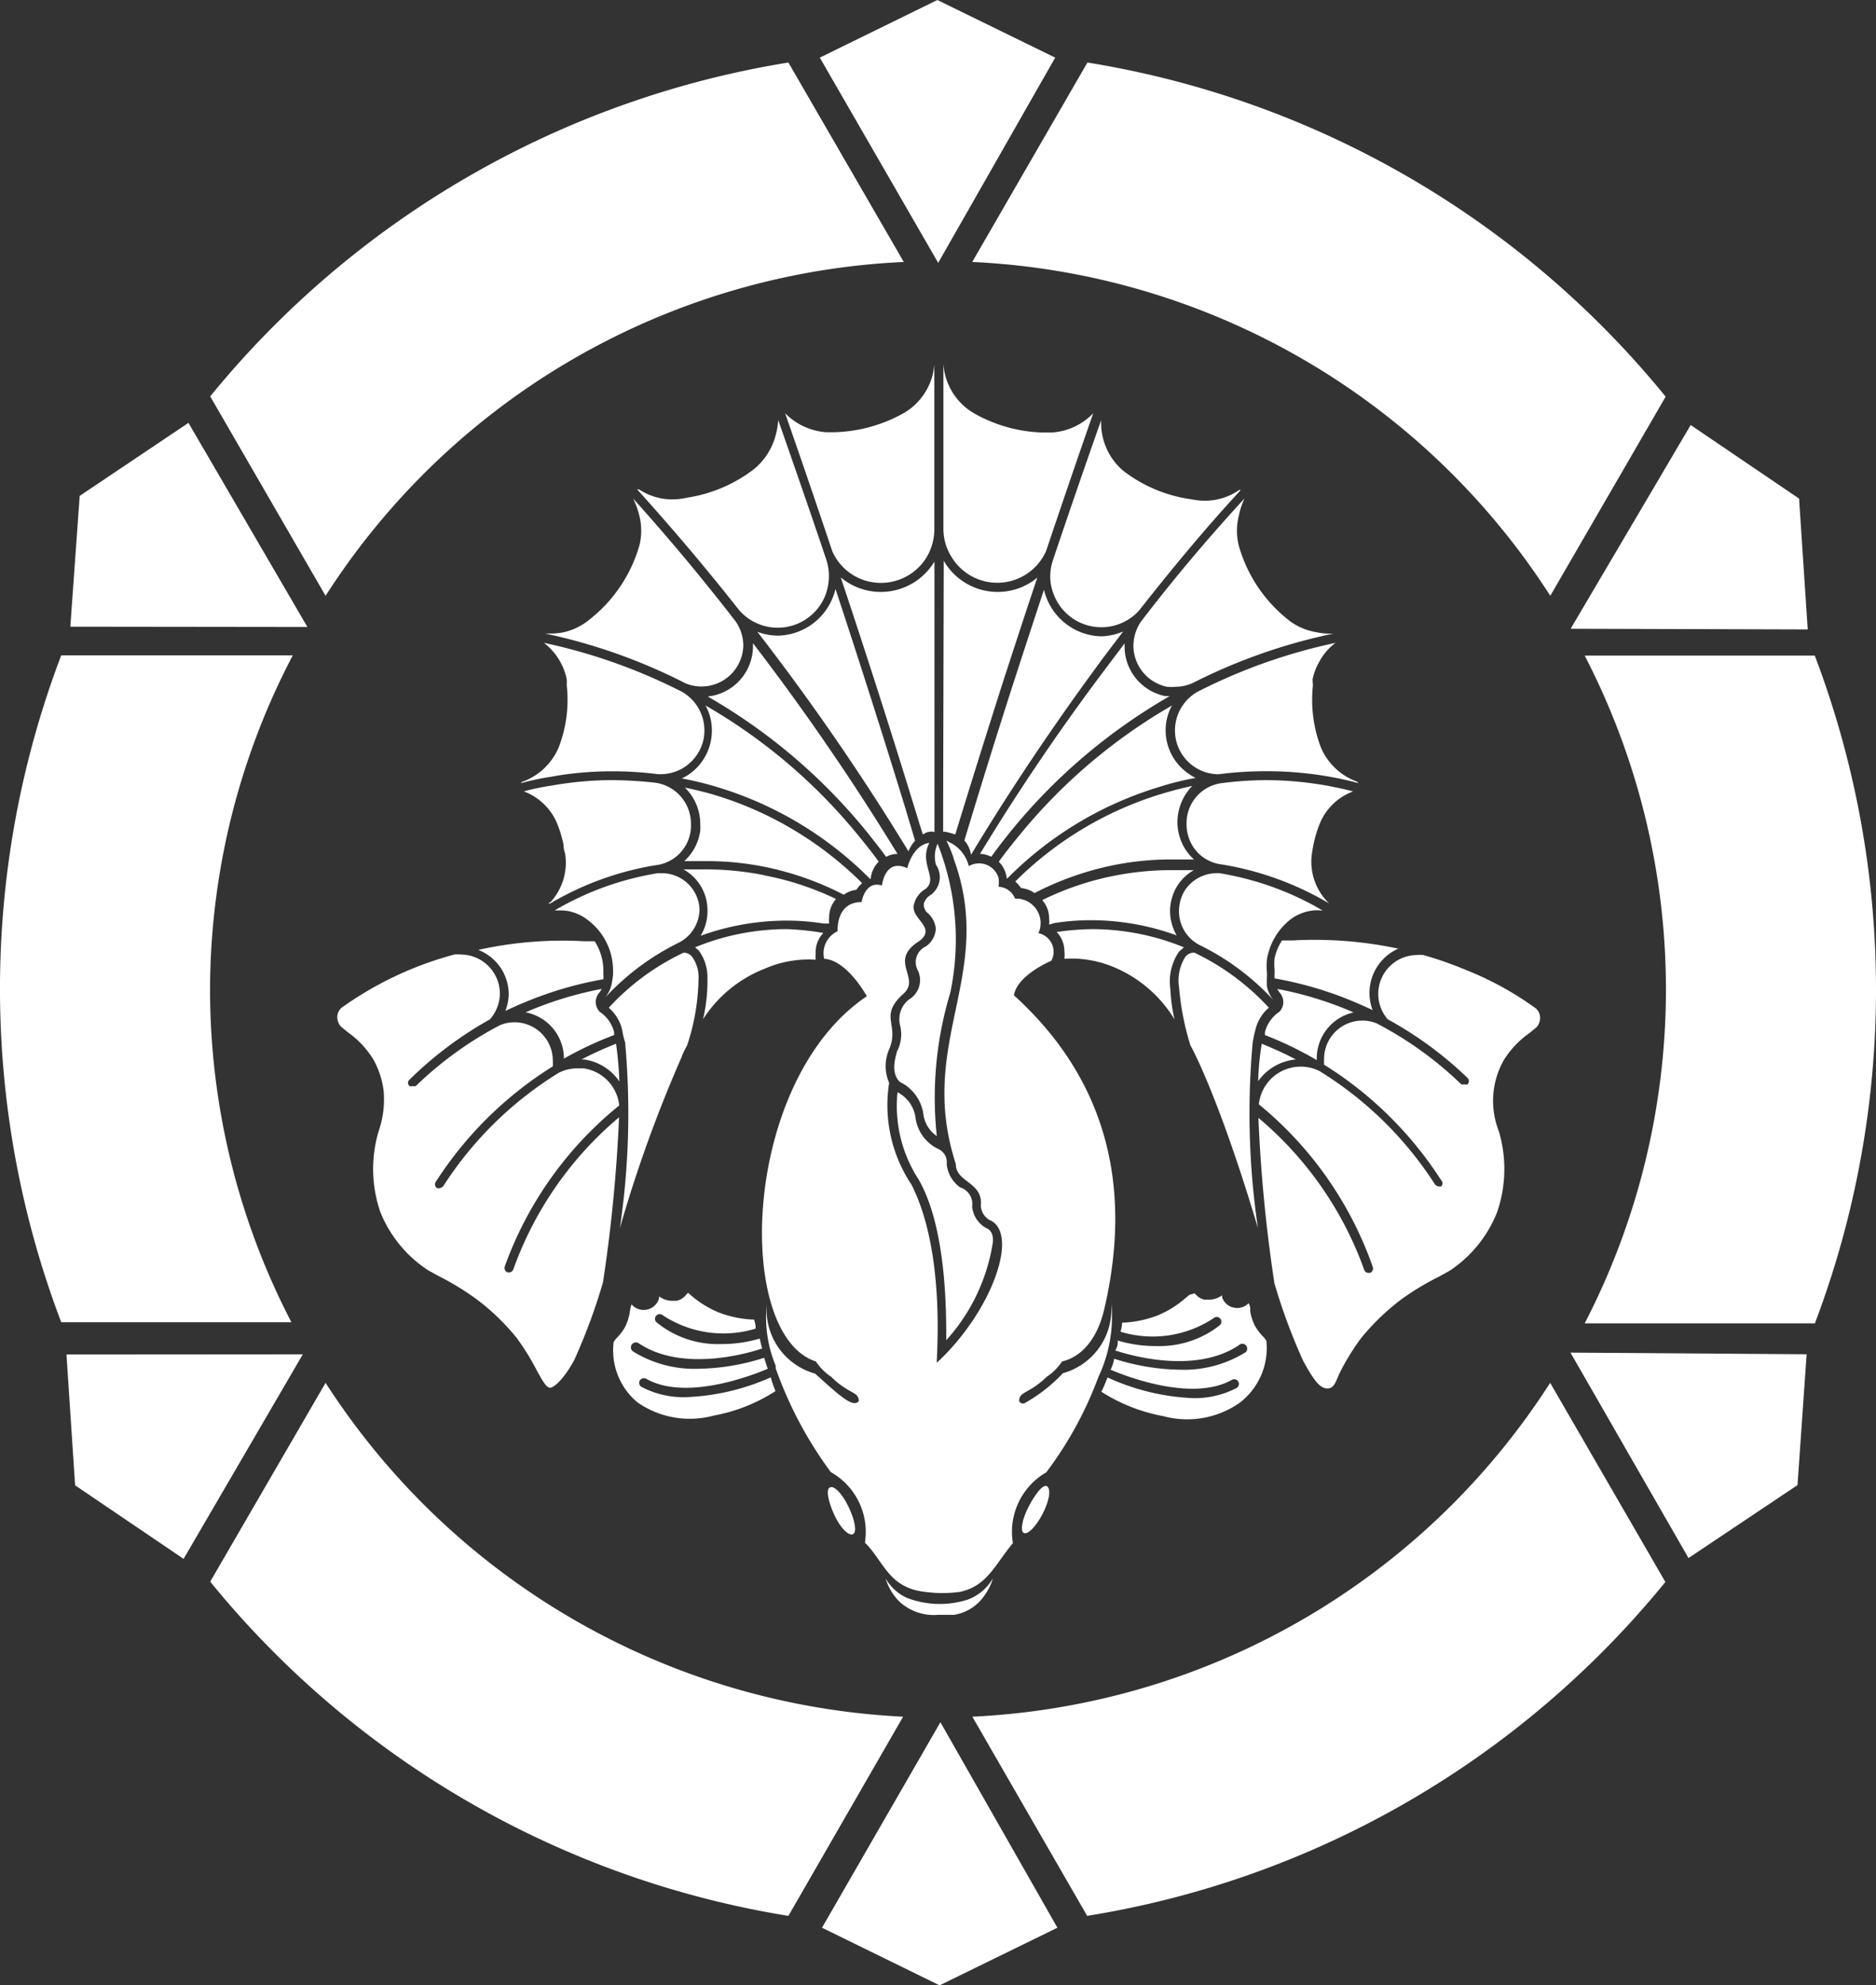 <svg id="レイヤー_2" data-name="レイヤー 2" xmlns="http://www.w3.org/2000/svg" width="65.141" height="68.903" viewBox="0 0 65.141 68.903">
  <rect x="0" y="0" width="65.141" height="68.903" fill="#333333" stroke="none"/>
  <g id="レイヤー_1" data-name="レイヤー 1" transform="translate(0)">
    <path id="パス_4195" data-name="パス 4195" d="M31.723,9.192,27.717,2.27A32.621,32.621,0,0,0,7.64,13.857l4.006,6.922A25.221,25.221,0,0,1,31.723,9.192Z" transform="translate(-0.341 -0.1)" fill="#fff"/>
    <path id="パス_4196" data-name="パス 4196" d="M7.3,35.377A25.039,25.039,0,0,1,10.173,23.79H2.132a32.554,32.554,0,0,0,0,23.146h7.993A25.01,25.01,0,0,1,7.3,35.377Z" transform="translate(-0.006 -1.045)" fill="#fff"/>
    <path id="パス_4197" data-name="パス 4197" d="M11.646,50.2,7.64,57.1A32.6,32.6,0,0,0,27.717,68.7L31.7,61.787A25.317,25.317,0,0,1,11.646,50.2Z" transform="translate(-0.341 -2.206)" fill="#fff"/>
    <path id="パス_4198" data-name="パス 4198" d="M35.32,61.787,39.307,68.7A32.564,32.564,0,0,0,59.384,57.112l-4-6.912A25.25,25.25,0,0,1,35.32,61.787Z" transform="translate(-1.557 -2.206)" fill="#fff"/>
    <path id="パス_4199" data-name="パス 4199" d="M65.553,23.8H57.56a25.211,25.211,0,0,1,0,23.175h7.993a32.669,32.669,0,0,0,0-23.165Z" transform="translate(-2.534 -1.046)" fill="#fff"/>
    <path id="パス_4200" data-name="パス 4200" d="M55.388,20.779l4.006-6.912A32.583,32.583,0,0,0,39.316,2.27l-4,6.922A25.24,25.24,0,0,1,55.388,20.779Z" transform="translate(-1.557 -0.1)" fill="#fff"/>
    <path id="パス_4201" data-name="パス 4201" d="M34.56,31.71Z" transform="translate(-1.524 -1.393)" fill="#fff"/>
    <path id="パス_4202" data-name="パス 4202" d="M37.35,54.667c-.22.43-.3.841-.163.908s.421-.22.65-.66.3-.851.163-.956S37.579,54.227,37.35,54.667Z" transform="translate(-1.636 -2.37)" fill="#fff"/>
    <path id="パス_4203" data-name="パス 4203" d="M34.26,29.1v.669c0-.048.421.086.421.086q.813-2.648,1.664-5.316c.392-1.2.784-2.409,1.186-3.6a2.094,2.094,0,0,1-.65.373,2.161,2.161,0,0,1-2.6-.956Z" transform="translate(-1.511 -0.894)" fill="#fff"/>
    <path id="パス_4204" data-name="パス 4204" d="M50.6,34.426a13.9,13.9,0,0,0-3.681-.287h-.363a1.816,1.816,0,0,0-.258.612,1.846,1.846,0,0,0,0,.4v.115a1.176,1.176,0,0,0,0,.191,12.648,12.648,0,0,1,2.715.794c.239.1.468.2.688.306a1.683,1.683,0,0,1,.956-2.161Z" transform="translate(-2.039 -1.499)" fill="#fff"/>
    <path id="パス_4205" data-name="パス 4205" d="M18.432,35.966v.076a1.73,1.73,0,0,1-.115.545c.22-.105.449-.21.688-.306a12.65,12.65,0,0,1,2.715-.794,1.175,1.175,0,0,0,0-.191v-.115a1.912,1.912,0,0,0-.3-1.013h-.363a13.491,13.491,0,0,0-3.681.3A1.654,1.654,0,0,1,18.432,35.966Z" transform="translate(-0.769 -1.5)" fill="#fff"/>
    <path id="パス_4206" data-name="パス 4206" d="M22.129,35.543h0a1.119,1.119,0,0,1-.22.468h0A8.681,8.681,0,0,1,24.481,34.1h0a1.319,1.319,0,0,0,.7-1.166v.01A1.31,1.31,0,0,0,23.831,31.7h-.105a10.307,10.307,0,0,0-3.576,1.291h.277a1.549,1.549,0,0,1,.851.316,2.189,2.189,0,0,1,.9,1.769v.134A3.126,3.126,0,0,1,22.129,35.543Z" transform="translate(-0.891 -1.393)" fill="#fff"/>
    <path id="パス_4207" data-name="パス 4207" d="M46.693,33.306A1.625,1.625,0,0,1,47.419,33a1.415,1.415,0,0,1,.4,0l-.21-.124A10.335,10.335,0,0,0,44.235,31.7h-.1a1.319,1.319,0,0,0-1.128.631,1.4,1.4,0,0,0-.182.688,1.319,1.319,0,0,0,.7,1.166h0A8.681,8.681,0,0,1,46.1,36.1h0a1.119,1.119,0,0,1-.22-.468h0a3.126,3.126,0,0,1,0-.335v-.134a2.514,2.514,0,0,1,0-.468A2.218,2.218,0,0,1,46.693,33.306Z" transform="translate(-1.887 -1.393)" fill="#fff"/>
    <path id="パス_4208" data-name="パス 4208" d="M47.46,24.6a2.046,2.046,0,0,1,.239-.621,1.979,1.979,0,0,1,.555-.641h0a19.351,19.351,0,0,0-4.78,1.692h0a1.539,1.539,0,0,0-.794,1.348,1.52,1.52,0,0,0,1.511,1.52h0a12.668,12.668,0,0,1,1.664-.105,12.343,12.343,0,0,1,3.193.411.124.124,0,0,0-.067-.057,2.161,2.161,0,0,1-1.233-1.176,4.637,4.637,0,0,1-.277-2.161A1.974,1.974,0,0,1,47.46,24.6Z" transform="translate(-1.881 -1.026)" fill="#fff"/>
    <path id="パス_4209" data-name="パス 4209" d="M47.507,30.557a4.053,4.053,0,0,1,.239-.774,1.989,1.989,0,0,1,1.138-1.071,12.151,12.151,0,0,0-3.059-.392,12.554,12.554,0,0,0-1.472.1A1.4,1.4,0,0,0,43.1,29.831a1.444,1.444,0,0,0,.2.755,1.367,1.367,0,0,0,1.023.66h0a10.679,10.679,0,0,1,3.461,1.2l.268.153h0a2,2,0,0,1-.6-1.721Q47.479,30.7,47.507,30.557Z" transform="translate(-1.899 -1.244)" fill="#fff"/>
    <path id="パス_4210" data-name="パス 4210" d="M44.975,18.215l.048-.115q-1.912,2.075-3.595,4.274a1.52,1.52,0,0,0-.258.832,1.463,1.463,0,0,0,1.166,1.425,1.482,1.482,0,0,0,.3,0h0a1.453,1.453,0,0,0,.6-.134,19.6,19.6,0,0,1,4.876-1.711h-.182a2.314,2.314,0,0,1-.449-.057,2.084,2.084,0,0,1-.956-.44,5.019,5.019,0,0,1-1.692-2.543,2.1,2.1,0,0,1,0-1.061,2.275,2.275,0,0,1,.143-.468Z" transform="translate(-1.814 -0.795)" fill="#fff"/>
    <path id="パス_4211" data-name="パス 4211" d="M36.642,29.909a19.838,19.838,0,0,1,5.545-4.723h-.153a1.759,1.759,0,0,1-1.415-1.73v-.1l-.669.889a77.09,77.09,0,0,0-4.35,6.415,1.033,1.033,0,0,1,.392.1C36.2,30.464,36.422,30.186,36.642,29.909Z" transform="translate(-1.57 -1.026)" fill="#fff"/>
    <path id="パス_4212" data-name="パス 4212" d="M39.782,23.026a2.094,2.094,0,0,1-1.912-1.367,1.911,1.911,0,0,1-.076-.249c-.363,1.09-.717,2.18-1.071,3.27-.583,1.807-1.147,3.623-1.692,5.43a.956.956,0,0,1,.229.5c1.377-2.285,2.868-4.5,4.484-6.692.258-.354.535-.707.8-1.061A2.046,2.046,0,0,1,39.782,23.026Z" transform="translate(-1.544 -0.941)" fill="#fff"/>
    <path id="パス_4213" data-name="パス 4213" d="M43.188,18.023l-.4-.067A4.972,4.972,0,0,1,40.674,17a2.18,2.18,0,0,1-.755-1.75q-.851,2.409-1.664,4.828h0a1.8,1.8,0,0,0-.105.593,1.654,1.654,0,0,0,.115.612,1.769,1.769,0,0,0,2.964.583h0c1.128-1.434,2.314-2.868,3.537-4.188h-.057A2.1,2.1,0,0,1,43.188,18.023Z" transform="translate(-1.682 -0.67)" fill="#fff"/>
    <path id="パス_4214" data-name="パス 4214" d="M38.037,15.591H37.7a5.115,5.115,0,0,1-2.371-.669A2.142,2.142,0,0,1,34.27,13.21v5.736a1.807,1.807,0,0,0,.277.956,1.855,1.855,0,0,0,3.289-.2h0q.8-2.381,1.635-4.78h0A2.18,2.18,0,0,1,38.037,15.591Z" transform="translate(-1.511 -0.58)" fill="#fff"/>
    <path id="パス_4215" data-name="パス 4215" d="M32.631,14.922a5.191,5.191,0,0,1-2.381.66h-.316a2.228,2.228,0,0,1-1.415-.66h0q.832,2.381,1.635,4.78h0a1.836,1.836,0,0,0,1.692,1.109,1.855,1.855,0,0,0,1.587-.889,1.912,1.912,0,0,0,.268-.956h0V13.23A2.142,2.142,0,0,1,32.631,14.922Z" transform="translate(-1.258 -0.581)" fill="#fff"/>
    <path id="パス_4216" data-name="パス 4216" d="M27.969,15.728a2.275,2.275,0,0,1-.765,1.224,5.067,5.067,0,0,1-2.122.956l-.373.067a2.1,2.1,0,0,1-1.491-.316.105.105,0,0,0-.067,0c1.224,1.358,2.409,2.753,3.537,4.188h0a1.778,1.778,0,0,0,3.012-.564,1.912,1.912,0,0,0,.105-.612,1.788,1.788,0,0,0-.086-.564c-.545-1.625-1.109-3.241-1.673-4.857A2.61,2.61,0,0,1,27.969,15.728Z" transform="translate(-1.023 -0.67)" fill="#fff"/>
    <path id="パス_4217" data-name="パス 4217" d="M19.89,32.6h.057A10.517,10.517,0,0,1,23.6,31.274h0a1.386,1.386,0,0,0,1.233-1.444,1.434,1.434,0,0,0-1.271-1.424,14.471,14.471,0,0,0-1.454-.086,12.085,12.085,0,0,0-2.122.191,7.774,7.774,0,0,0-.956.2,2.017,2.017,0,0,1,1.138,1.071,4.054,4.054,0,0,1,.239.774,1,1,0,0,0,.057.315,2.027,2.027,0,0,1-.507,1.683A.1.1,0,0,0,19.89,32.6Z" transform="translate(-0.841 -1.244)" fill="#fff"/>
    <path id="パス_4218" data-name="パス 4218" d="M19,28.149a.115.115,0,0,0-.076.057,9.274,9.274,0,0,1,1.033-.22,11.674,11.674,0,0,1,2.17-.191,12.074,12.074,0,0,1,1.558.1h.1a1.511,1.511,0,0,0,1.291-.736,1.463,1.463,0,0,0,.22-.784,1.539,1.539,0,0,0-.794-1.348h0a19.485,19.485,0,0,0-4.78-1.692h0a2.142,2.142,0,0,1,.794,1.262,1.98,1.98,0,0,1,0,.21,4.58,4.58,0,0,1-.277,2.151A2.161,2.161,0,0,1,19,28.149Z" transform="translate(-0.837 -1.025)" fill="#fff"/>
    <path id="パス_4219" data-name="パス 4219" d="M21.321,22.316a2.1,2.1,0,0,1-.908.43,2.515,2.515,0,0,1-.421.038H19.81a19.6,19.6,0,0,1,4.876,1.73,1.453,1.453,0,0,0,2-1.31v-.057a1.5,1.5,0,0,0-.258-.774q-1.7-2.2-3.566-4.274l.048.105a2.868,2.868,0,0,1,.163.478,2.1,2.1,0,0,1,0,1.061,5.038,5.038,0,0,1-1.75,2.572Z" transform="translate(-0.876 -0.795)" fill="#fff"/>
    <path id="パス_4220" data-name="パス 4220" d="M32.25,30.664H32.3a83.941,83.941,0,0,0-5.019-7.314v.1A1.759,1.759,0,0,1,25.71,25.2a19.838,19.838,0,0,1,5.545,4.723c.22.277.44.555.65.841a.832.832,0,0,1,.344-.1Z" transform="translate(-1.135 -1.026)" fill="#fff"/>
    <path id="パス_4221" data-name="パス 4221" d="M32.988,30.118c-.105-.363-.22-.727-.325-1.09Q31.487,25.2,30.225,21.38a1.912,1.912,0,0,1-.076.249A2.094,2.094,0,0,1,28.237,23a2.046,2.046,0,0,1-.727-.134l.134.172a83.007,83.007,0,0,1,5.115,7.448A1.185,1.185,0,0,1,32.988,30.118Z" transform="translate(-1.214 -0.939)" fill="#fff"/>
    <path id="パス_4222" data-name="パス 4222" d="M33.791,20.39a2.17,2.17,0,0,1-3.251.545q1.329,3.977,2.553,7.964c.1.315.191.641.3.956l.124-.067h0c.249-.067.277,0,.277,0v-9.4Z" transform="translate(-1.347 -0.896)" fill="#fff"/>
    <path id="パス_4223" data-name="パス 4223" d="M42.8,34.361a8.4,8.4,0,0,0-3.184-.631,8.929,8.929,0,0,0-1.233.1.956.956,0,0,1,.268.66,1.206,1.206,0,0,1,0,.268h0a3.824,3.824,0,0,1,1.778.316,4.484,4.484,0,0,1,2.046,1.788,5.737,5.737,0,0,1-.143-1.042,1.836,1.836,0,0,1,.3-1.31Z" transform="translate(-1.692 -1.482)" fill="#fff"/>
    <path id="パス_4224" data-name="パス 4224" d="M38.271,33.426a8.05,8.05,0,0,1,1.272-.1,8.71,8.71,0,0,1,2.983.526,1.711,1.711,0,0,1-.229-.841,1.683,1.683,0,0,1,.229-.841,1.606,1.606,0,0,1,.6-.583h-.755a10.354,10.354,0,0,0-2.036.2,10.1,10.1,0,0,0-2.476.841.956.956,0,0,1,.239.631.87.87,0,0,1,0,.22Z" transform="translate(-1.669 -1.388)" fill="#fff"/>
    <path id="パス_4225" data-name="パス 4225" d="M37.549,32.249a10.517,10.517,0,0,1,2.687-.956,10.106,10.106,0,0,1,2.094-.21h.755a1.711,1.711,0,0,1-.335-.411,1.769,1.769,0,0,1-.239-.889,1.8,1.8,0,0,1,.516-1.252c-.363.076-.717.172-1.071.277a12.228,12.228,0,0,0-5.077,3.04,1.157,1.157,0,0,1,.2.229A.956.956,0,0,1,37.549,32.249Z" transform="translate(-1.626 -1.254)" fill="#fff"/>
    <path id="パス_4226" data-name="パス 4226" d="M36.576,31.614a12.5,12.5,0,0,1,5.268-3.174,9.5,9.5,0,0,1,1.272-.315,1.979,1.979,0,0,1-.516-.373,1.817,1.817,0,0,1-.526-1.281,1.769,1.769,0,0,1,.22-.86,19.217,19.217,0,0,0-5.383,4.608c-.22.268-.43.535-.631.813a.956.956,0,0,1,.277.583Z" transform="translate(-1.599 -1.125)" fill="#fff"/>
    <path id="パス_4227" data-name="パス 4227" d="M31.329,31.614a.956.956,0,0,1,.277-.583c-.2-.277-.411-.545-.631-.813a19.217,19.217,0,0,0-5.383-4.608,1.769,1.769,0,0,1,.22.86,1.837,1.837,0,0,1-1.042,1.673,10.88,10.88,0,0,1,1.252.306,12.582,12.582,0,0,1,5.287,3.184Z" transform="translate(-1.094 -1.125)" fill="#fff"/>
    <path id="パス_4228" data-name="パス 4228" d="M30.835,32.137a1.157,1.157,0,0,1,.2-.229,12.314,12.314,0,0,0-5.086-3.05c-.354-.105-.707-.191-1.071-.268a1.759,1.759,0,0,1,.535,1.252,2.177,2.177,0,0,1,0,.249,1.75,1.75,0,0,1-.555,1.052h.755a10.105,10.105,0,0,1,2.094.21,10.517,10.517,0,0,1,2.687.956A.956.956,0,0,1,30.835,32.137Z" transform="translate(-1.098 -1.256)" fill="#fff"/>
    <path id="パス_4229" data-name="パス 4229" d="M28.434,33.73a8.366,8.366,0,0,0-3.184.631l.124.105a1.558,1.558,0,0,1,.306.956,5.87,5.87,0,0,1-.153,1.434,4.484,4.484,0,0,1,2.132-1.75,3.824,3.824,0,0,1,1.778-.316h0a1.367,1.367,0,0,1,0-.21v-.057a.956.956,0,0,1,.268-.66A8.929,8.929,0,0,0,28.434,33.73Z" transform="translate(-1.115 -1.482)" fill="#fff"/>
    <path id="パス_4230" data-name="パス 4230" d="M27.622,31.761a10.287,10.287,0,0,0-2.036-.2H24.83a1.625,1.625,0,0,1,.832,1.377v.086a1.625,1.625,0,0,1-.239.841,8.805,8.805,0,0,1,2.992-.526,8.049,8.049,0,0,1,1.272.1h.2a.869.869,0,0,1,0-.22.956.956,0,0,1,.239-.631,10.1,10.1,0,0,0-2.5-.822Z" transform="translate(-1.096 -1.387)" fill="#fff"/>
    <path id="パス_4231" data-name="パス 4231" d="M22.169,37.5v-.1a1.2,1.2,0,0,0-.5-.707.488.488,0,0,1,0-.679.717.717,0,0,0,.067-.115,12.611,12.611,0,0,0-2.486.746l-.153.067a1.635,1.635,0,0,1,1.329,1.606h0A12.428,12.428,0,0,1,22.169,37.5Z" transform="translate(-0.845 -1.577)" fill="#fff"/>
    <path id="パス_4232" data-name="パス 4232" d="M22.44,39.19a12.192,12.192,0,0,0-.115-1.3,12.324,12.324,0,0,0-1.2.545h.086a1.788,1.788,0,0,1,1.224.755Z" transform="translate(-0.934 -1.665)" fill="#fff"/>
    <path id="パス_4233" data-name="パス 4233" d="M24.653,38.165l.086-.182.1-.191a7.591,7.591,0,0,0,.392-2.275,1.2,1.2,0,0,0-.229-.8.382.382,0,0,0-.287-.134,8.366,8.366,0,0,0-2.6,1.912,1.453,1.453,0,0,1,.468.774,2.714,2.714,0,0,0,.1.43,27.219,27.219,0,0,1-.182,6.444,47,47,0,0,1,2.161-5.975Z" transform="translate(-0.977 -1.519)" fill="#fff"/>
    <path id="パス_4234" data-name="パス 4234" d="M13.751,43.589a4.35,4.35,0,0,0,1.654,2.017l.344.191a9.39,9.39,0,0,1,1.319.8,7.782,7.782,0,0,1,1.415,1.358,8.413,8.413,0,0,1,.679,1.09c.182.335.344.641.478.641s.478-.287.841-.956a20.278,20.278,0,0,0,1-2.7A53.022,53.022,0,0,0,22.04,40.3a12.3,12.3,0,0,0-3.671,5.277.153.153,0,0,1-.143.105h-.057a.163.163,0,0,1-.1-.2,12.725,12.725,0,0,1,3.977-5.593h0A1.453,1.453,0,0,0,20.8,38.6h-.21a1.472,1.472,0,0,0-.641.153,12.639,12.639,0,0,0-4.015,3.939.233.233,0,0,1-.21.067.153.153,0,0,1-.048-.22,13,13,0,0,1,4.063-4.006,1.568,1.568,0,0,0,0-.21h0A1.329,1.329,0,0,0,17.91,37.1a12.591,12.591,0,0,0-2.926,2.113.162.162,0,0,1-.115,0,.124.124,0,0,1-.105,0,.143.143,0,0,1,0-.22A13.021,13.021,0,0,1,17.557,36.9a1.405,1.405,0,0,0,.344-.832V36a1.358,1.358,0,0,0-1.348-1.348.956.956,0,0,0-.239,0A12.152,12.152,0,0,0,12.4,36.5a.449.449,0,0,0-.143.287.507.507,0,0,0,.115.354l.239.2a3.231,3.231,0,0,1,.9.956,3.05,3.05,0,0,1,.354,1.08,3.356,3.356,0,0,1-.172,1.4,4.6,4.6,0,0,0,.057,2.811Z" transform="translate(-0.544 -1.522)" fill="#fff"/>
    <path id="パス_4235" data-name="パス 4235" d="M49.019,36.713l-.153-.067A12.429,12.429,0,0,0,46.38,35.9a.717.717,0,0,0,.067.115.488.488,0,0,1,0,.679,1.2,1.2,0,0,0-.5.707v.1a12.43,12.43,0,0,1,1.8.87h0a1.635,1.635,0,0,1,1.272-1.654Z" transform="translate(-2.024 -1.577)" fill="#fff"/>
    <path id="パス_4236" data-name="パス 4236" d="M47.01,38.435c-.382-.2-.784-.382-1.186-.545a10.02,10.02,0,0,0-.124,1.3A1.807,1.807,0,0,1,47.01,38.435Z" transform="translate(-2.013 -1.665)" fill="#fff"/>
    <path id="パス_4237" data-name="パス 4237" d="M45.477,37.267a1.425,1.425,0,0,1,.468-.774,8.442,8.442,0,0,0-2.591-1.912.392.392,0,0,0-.306.143,1.53,1.53,0,0,0-.22,1.071,9.341,9.341,0,0,0,.392,2l.1.191c.268.535.526,1.157.774,1.788.631,1.616,1.176,3.375,1.472,4.369a27.219,27.219,0,0,1-.182-6.444C45.41,37.544,45.439,37.4,45.477,37.267Z" transform="translate(-1.886 -1.519)" fill="#fff"/>
    <path id="パス_4238" data-name="パス 4238" d="M55.137,37.366l.239-.2a.507.507,0,0,0,.115-.354.449.449,0,0,0-.143-.287,11.119,11.119,0,0,0-2.457-1.348,12.781,12.781,0,0,0-1.453-.507.957.957,0,0,0-.239,0,1.348,1.348,0,0,0-1,2.228,13.021,13.021,0,0,1,2.773,2.036.153.153,0,0,1,0,.22.124.124,0,0,1-.105,0,.182.182,0,0,1-.115,0,12.591,12.591,0,0,0-2.935-2.113,1.329,1.329,0,0,0-1.826,1.224h0a1.571,1.571,0,0,0,0,.21,13,13,0,0,1,4.063,4.006.153.153,0,0,1,0,.22.233.233,0,0,1-.21-.067,12.639,12.639,0,0,0-4.015-3.939,1.459,1.459,0,0,0-1.845.468,1.434,1.434,0,0,0-.258.688h0a12.725,12.725,0,0,1,3.958,5.65.163.163,0,0,1-.1.2h-.057a.153.153,0,0,1-.143-.105A12.3,12.3,0,0,0,45.71,40.32a52.408,52.408,0,0,0,.555,5.736,20.279,20.279,0,0,0,1,2.7c.363.66.574.956.841.956s.3-.306.478-.641a8.412,8.412,0,0,1,.679-1.09,8.108,8.108,0,0,1,1.405-1.358,9.408,9.408,0,0,1,1.329-.8l.344-.191A4.35,4.35,0,0,0,54,43.59a4.6,4.6,0,0,0,.057-2.811,2.868,2.868,0,0,1,.182-2.476,3.231,3.231,0,0,1,.9-.937Z" transform="translate(-2.014 -1.523)" fill="#fff"/>
    <path id="パス_4239" data-name="パス 4239" d="M30.137,54c-.134.067-.057.478.163.956s.516.736.65.66.067-.478-.163-.956S30.271,53.913,30.137,54Z" transform="translate(-1.327 -2.372)" fill="#fff"/>
    <path id="パス_4240" data-name="パス 4240" d="M34.769,42.948h0a1.128,1.128,0,0,1-.459-.8h0a.507.507,0,0,0-.287-.526h0a1.405,1.405,0,0,1-.8-1.119,1.166,1.166,0,0,0-.621-.851,4.666,4.666,0,0,0,.736,3.031h0c.956,1.673.956,4.513.956,5.574a6.549,6.549,0,0,0,1.616-3.384c.048-.411-.2-.5-.229-.507h0a.956.956,0,0,1-.488-.755h0a.6.6,0,0,0-.421-.66Z" transform="translate(-1.437 -1.742)" fill="#fff"/>
    <path id="パス_4241" data-name="パス 4241" d="M33.761,32.4h0a.526.526,0,0,0-.249.306.392.392,0,0,0,.1.3.832.832,0,0,1,.316.574.8.8,0,0,1-.344.612h0a.6.6,0,0,0-.3.794.784.784,0,0,1-.306,1.061.88.88,0,0,0-.3.851,1.291,1.291,0,0,1-.105.956c0,.076-.258.688.105,1.042A1.472,1.472,0,0,1,33.494,40a1.08,1.08,0,0,0,.468.774,12.544,12.544,0,0,1,.468-4.972,9.025,9.025,0,0,0-.44-5.172,1.052,1.052,0,0,0-.057.727A.765.765,0,0,1,33.761,32.4Z" transform="translate(-1.433 -1.346)" fill="#fff"/>
    <path id="パス_4242" data-name="パス 4242" d="M34.61,31.15Z" transform="translate(-1.526 -1.369)" fill="#fff"/>
    <path id="パス_4243" data-name="パス 4243" d="M35.889,57.31a1.692,1.692,0,0,1-.87.727,3.193,3.193,0,0,1-2.122-.067,1.654,1.654,0,0,1-.727-.669,1.912,1.912,0,0,0,.459.784,1.759,1.759,0,0,0,1.377.478h.545a1.577,1.577,0,0,0,.88-.459,2.046,2.046,0,0,0,.459-.784h0Z" transform="translate(-1.419 -2.518)" fill="#fff"/>
    <path id="パス_4244" data-name="パス 4244" d="M39.813,46.562a1.625,1.625,0,0,1,0,.21A2.3,2.3,0,0,1,38.13,49a5.507,5.507,0,0,1-1.319,1.033h0a.143.143,0,0,1-.2-.067c0-.344.335-.239.956-.841h0a1.912,1.912,0,0,0,.535-.535c.354-.076,1.119-.411,1.453-1.769,1.08-4.56-.1-8.193-3.126-10.937.115-.707,1.3-1.2,1.3-1.2a.66.66,0,0,0-.449-.956h0a.851.851,0,0,0-.813-1.2.641.641,0,0,0-.574-.411.956.956,0,0,0,0-.315h0a.707.707,0,0,0-1.033-.4,1.224,1.224,0,0,0-.612-.8h0l-.163-.086a5.343,5.343,0,0,1,.249.6v.019c1.482,4.044-1.3,6.358.076,10.6,0,.66.956.612.87,1.463a.621.621,0,0,0,.287.478c1.08.421.115,3.174-1.817,4.962,0-.392.287-3.891-.88-6.186a4.962,4.962,0,0,1-.774-3.528h0a1.463,1.463,0,0,1,0-1.166c.373-.87-.373-1.128.478-1.912.669-.564-.555-1.147.583-1.855.612-.478-.373-.784-.191-1.291a.851.851,0,0,1,.392-.507c.459-.373-.239-.86.134-1.6-.593.076-.774.9-.765.88-.784-.363-.88.6-.88.6-.593-.182-.707.574-.707.574-.908,0-.832,1.013-.832,1.013a.841.841,0,0,0-.468.956c.8.048,1.482,1.3,1.482,1.3-4.36,2.926-4.618,11.76-1.769,12.677a1.912,1.912,0,0,0,.535.535h0c.6.6.956.5.956.841-.21.249-.688-.21-1.52-.956a2.3,2.3,0,0,1-1.673-2.438,4.35,4.35,0,0,0,.258,2.046h0l.048.124v.086a13.786,13.786,0,0,0,1.912,3.6h0a2.381,2.381,0,0,1,1.186,2.448c.65.641.822,1.577,2.094,1.711a4.494,4.494,0,0,0,1.2,0c.956-.2,1.224-.956,1.845-1.692a2.381,2.381,0,0,1,1.157-2.457,12.926,12.926,0,0,0,1.807-3.3A4.933,4.933,0,0,0,39.813,46.562Z" transform="translate(-1.222 -1.34)" fill="#fff"/>
    <path id="パス_4245" data-name="パス 4245" d="M37.954,2,33.862,0,29.78,2l4.111,7.123Z" transform="translate(-1.314)" fill="#fff"/>
    <path id="パス_4246" data-name="パス 4246" d="M29.86,69.652l4.082,2,4.092-2L33.971,62.52Z" transform="translate(-1.317 -2.747)" fill="#fff"/>
    <path id="パス_4247" data-name="パス 4247" d="M6.662,15.35,2.885,17.884,2.56,22.425l8.232.01Z" transform="translate(-0.118 -0.674)" fill="#fff"/>
    <path id="パス_4248" data-name="パス 4248" d="M61.142,56.232,64.928,53.7l.316-4.541-8.2-.057Z" transform="translate(-2.512 -2.157)" fill="#fff"/>
    <path id="パス_4249" data-name="パス 4249" d="M2.42,49.17l.3,4.541,3.767,2.553,4.14-7.1Z" transform="translate(-0.112 -2.16)" fill="#fff"/>
    <path id="パス_4250" data-name="パス 4250" d="M65.282,22.524l-.3-4.541L61.218,15.43,57.05,22.5Z" transform="translate(-2.512 -0.678)" fill="#fff"/>
    <path id="パス_4251" data-name="パス 4251" d="M40,50.363a6.033,6.033,0,0,0,2.161.851,3.174,3.174,0,0,0,2.639-.459,2.39,2.39,0,0,0,.937-2.151.793.793,0,0,0-.115-.153,1.721,1.721,0,0,1-.277-.363,1.568,1.568,0,0,1-.172-.545.359.359,0,0,0-.057-.249h0a.545.545,0,0,1-.507.153.535.535,0,0,1-.411-.363v-.067h0a.765.765,0,0,1-.5.153h-.124a.612.612,0,0,1-.325-.22L43.069,47l-.153.124a3.452,3.452,0,0,1-.956.593,3.824,3.824,0,0,1-1.157.249h-.076a1.216,1.216,0,0,1-.057.316h0a3.824,3.824,0,0,0,3.231-.468.163.163,0,1,1,.21.249,3.375,3.375,0,0,1-2.189.717,4.551,4.551,0,0,1-1.348-.191h0a.543.543,0,0,1-.086.344c.344.115,2.725.87,4.293-.182a.169.169,0,1,1,.239.239,4.044,4.044,0,0,1-2.275.612,7.773,7.773,0,0,1-2.295-.382,1.274,1.274,0,0,1-.124.382c.277.115,2.773,1.176,4.226.344a.163.163,0,0,1,.153.287,3.117,3.117,0,0,1-1.539.354,7.878,7.878,0,0,1-2.945-.717c-.067.163-.124.315-.2.468Z" transform="translate(-1.763 -2.063)" fill="#fff"/>
    <path id="パス_4252" data-name="パス 4252" d="M23.121,50.735a3.174,3.174,0,0,0,2.639.459,5.9,5.9,0,0,0,2.151-.851h0a4.065,4.065,0,0,1-.163-.478,7.936,7.936,0,0,1-2.945.688,3.117,3.117,0,0,1-1.539-.354.163.163,0,0,1-.067-.22.172.172,0,0,1,.22-.067c1.453.832,3.949-.229,4.226-.344-.048-.134-.086-.258-.124-.382a7.773,7.773,0,0,1-2.295.382,4.044,4.044,0,0,1-2.256-.6.172.172,0,1,1,.191-.287c1.568,1.052,3.949.3,4.293.182a3.012,3.012,0,0,1-.086-.344h0a4.628,4.628,0,0,1-1.348.191,3.356,3.356,0,0,1-2.237-.755.163.163,0,0,1,.21-.249,3.824,3.824,0,0,0,3.231.468h0a.818.818,0,0,0-.057-.315h-.076a3.824,3.824,0,0,1-1.157-.249,3.538,3.538,0,0,1-.956-.593l-.1-.086-.057.057a.6.6,0,0,1-.335.22h-.115a.765.765,0,0,1-.5-.153h0v.067a.555.555,0,0,1-.956.21h0a1.367,1.367,0,0,0-.057.249,1.8,1.8,0,0,1-.172.545,1.721,1.721,0,0,1-.277.363.794.794,0,0,0-.115.153A2.342,2.342,0,0,0,23.121,50.735Z" transform="translate(-0.984 -2.062)" fill="#fff"/>
  </g>
</svg>
